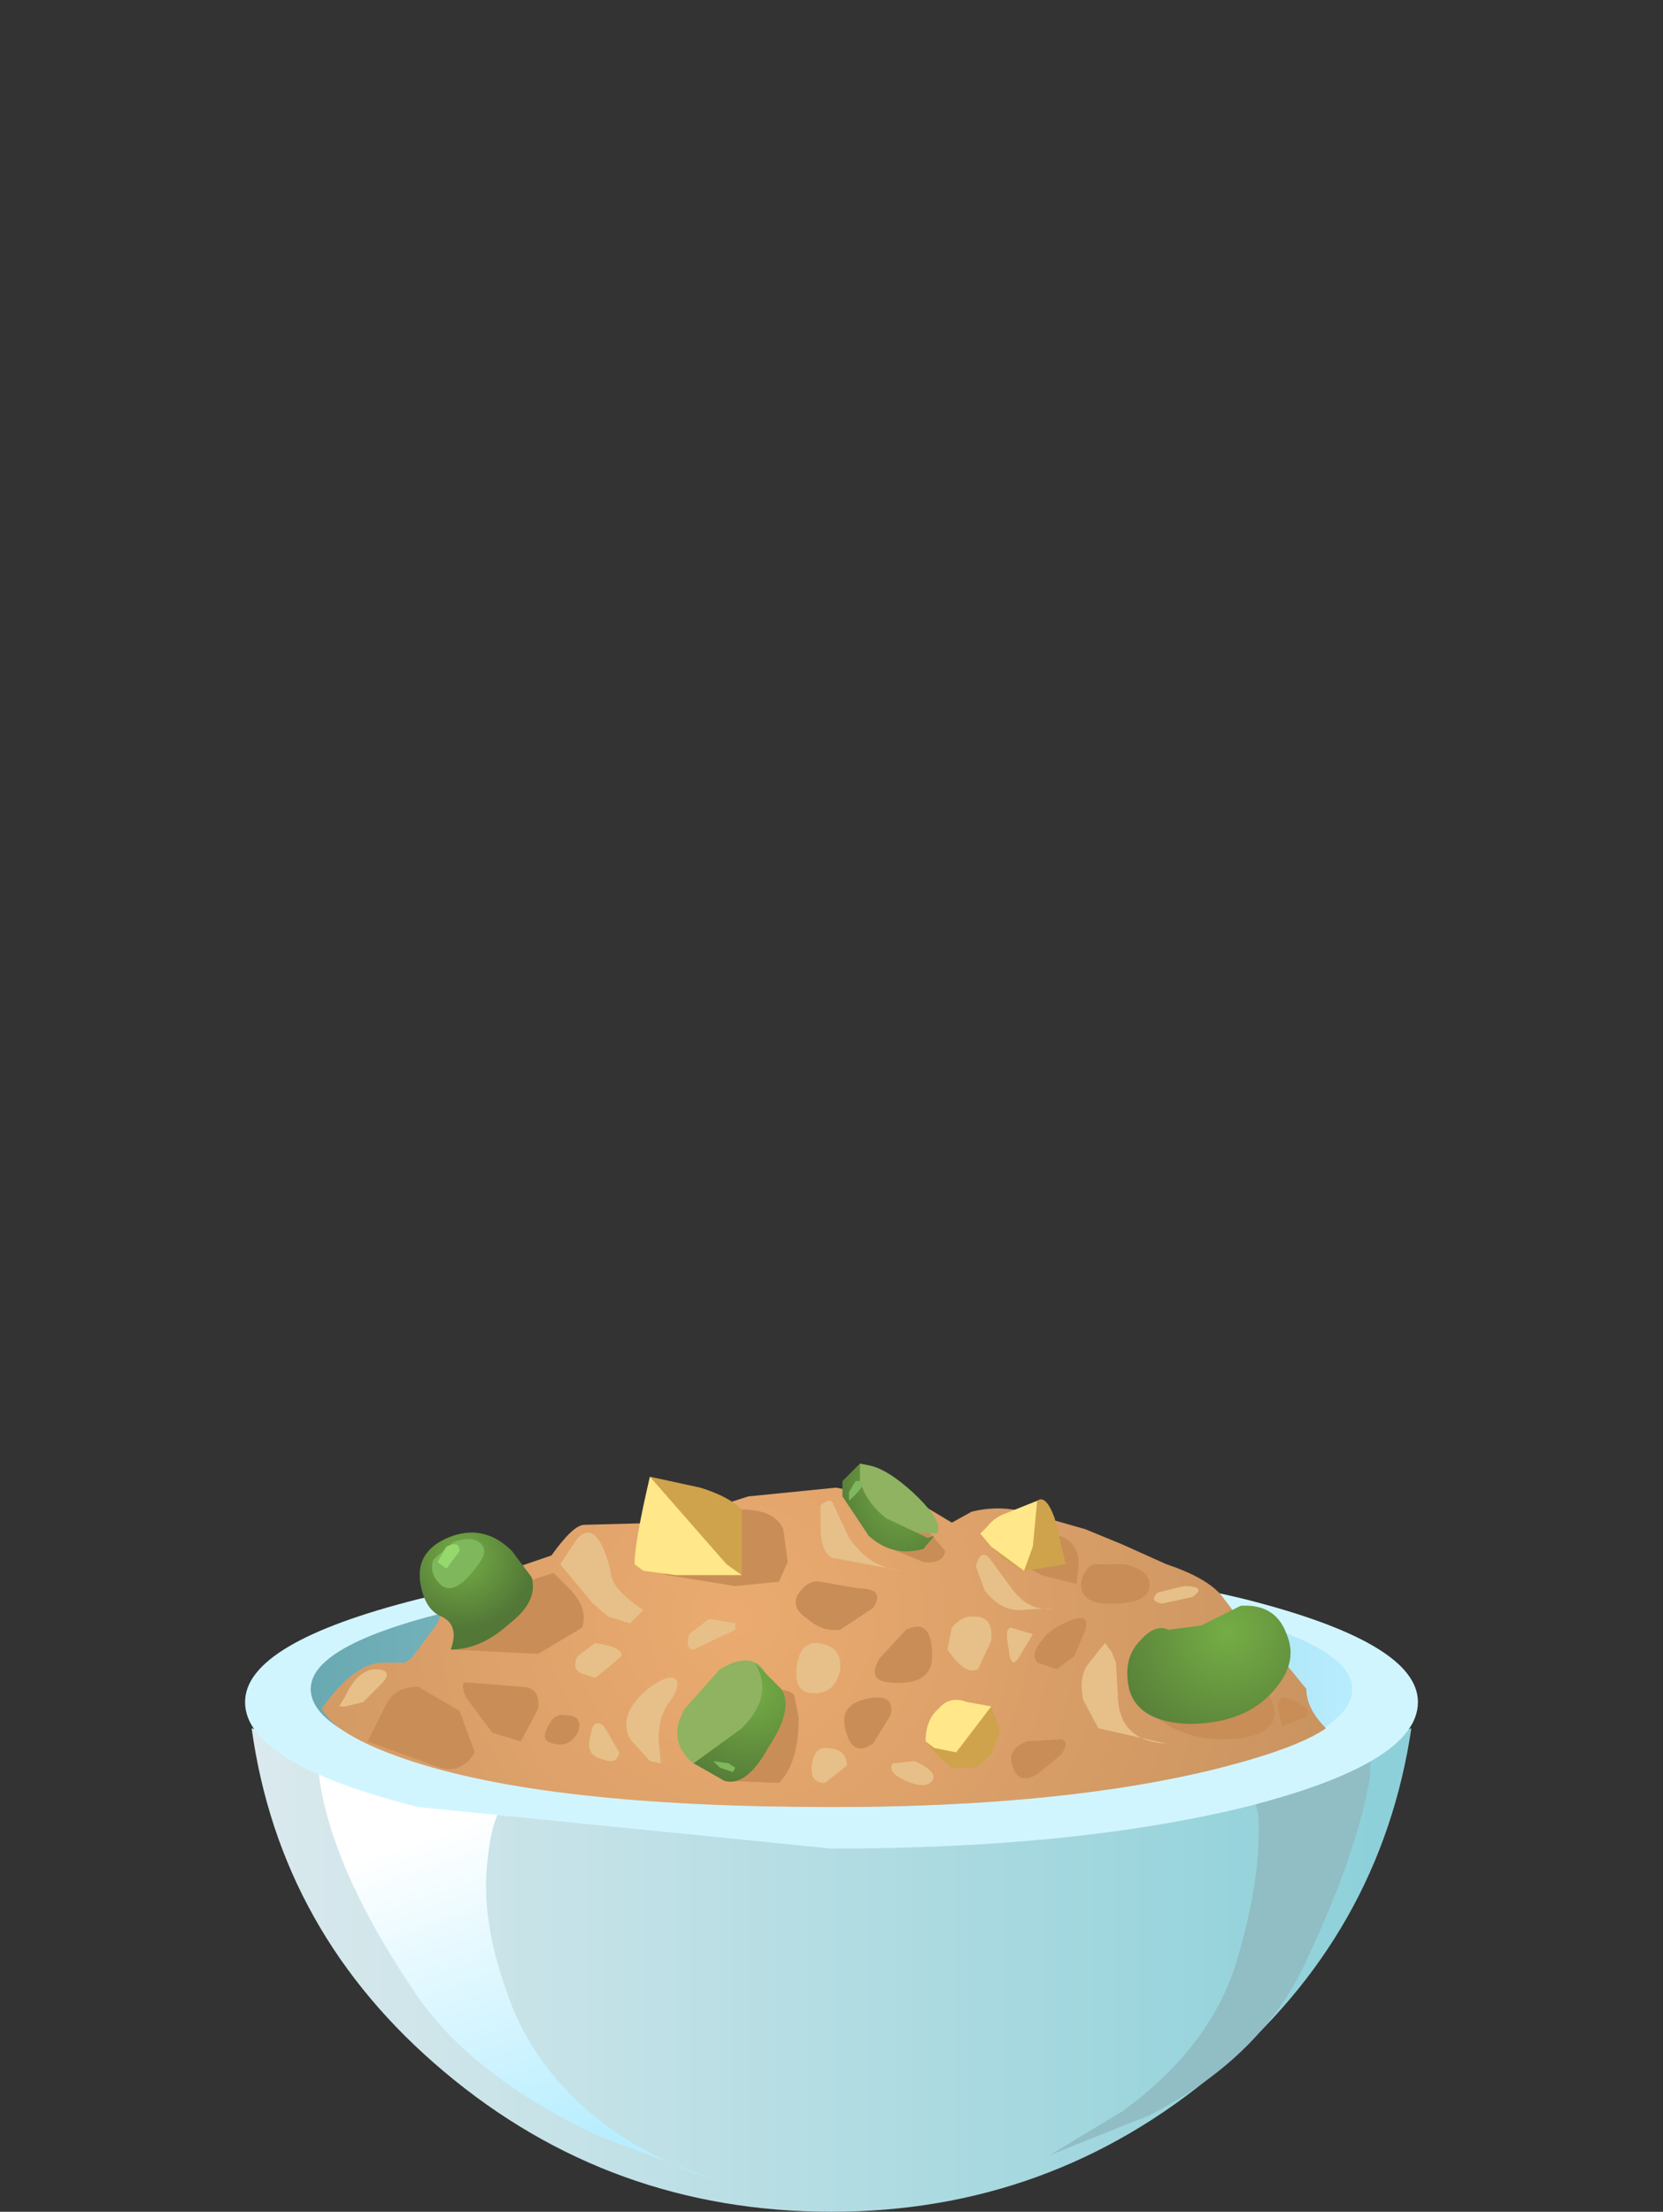 <?xml version="1.0" encoding="UTF-8" standalone="no"?>
<svg xmlns:xlink="http://www.w3.org/1999/xlink" height="50.55px" width="38.0px" xmlns="http://www.w3.org/2000/svg">
  <rect width="100%" height="100%" fill="#333333" stroke="none"/>
  <g transform="matrix(1.0, 0.0, 0.0, 1.0, 0.0, 0.0)">
    <use height="11.05" transform="matrix(1.0, 0.0, 0.0, 1.0, 5.75, 39.5)" width="26.5" xlink:href="#shape0"/>
    <use height="13.45" transform="matrix(0.75, 0.0, 0.0, 0.75, 7.25, 39.7)" width="12.0" xlink:href="#sprite0"/>
    <use height="15.8" transform="matrix(1.0, 0.0, 0.0, 1.0, 5.6, 33.45)" width="26.8" xlink:href="#shape2"/>
  </g>
  <defs>
    <g id="shape0" transform="matrix(1.0, 0.0, 0.0, 1.0, -5.75, -39.5)">
      <path d="M19.0 41.35 Q26.5 41.35 32.25 39.5 31.55 44.2 27.8 47.35 24.0 50.55 19.0 50.55 13.95 50.55 10.15 47.35 6.4 44.2 5.75 39.5 11.5 41.35 19.0 41.35" fill="url(#gradient0)" fill-rule="evenodd" stroke="none"/>
    </g>
    <linearGradient gradientTransform="matrix(0.016, 0.0, 0.0, -0.016, 19.0, 45.05)" gradientUnits="userSpaceOnUse" id="gradient0" spreadMethod="pad" x1="-819.2" x2="819.2">
      <stop offset="0.0" stop-color="#dae9ed"/>
      <stop offset="0.984" stop-color="#8dd0d9"/>
    </linearGradient>
    <g id="sprite0" transform="matrix(1.0, 0.0, 0.0, 1.0, 0.0, 0.0)">
      <use height="13.45" transform="matrix(1.0, 0.0, 0.0, 1.0, 0.0, 0.0)" width="12.0" xlink:href="#shape1"/>
    </g>
    <g id="shape1" transform="matrix(1.0, 0.0, 0.0, 1.0, 0.0, 0.0)">
      <path d="M0.05 0.0 L5.55 2.25 Q5.3 2.7 5.2 3.65 4.95 5.45 5.75 7.7 6.65 10.45 9.4 12.25 10.8 13.1 12.0 13.45 L8.55 12.15 Q4.75 10.35 3.05 7.9 0.8 4.6 0.2 2.0 -0.1 0.65 0.05 0.0" fill="url(#gradient1)" fill-rule="evenodd" stroke="none"/>
    </g>
    <linearGradient gradientTransform="matrix(0.002, 0.006, 0.006, -0.002, 5.95, 7.5)" gradientUnits="userSpaceOnUse" id="gradient1" spreadMethod="pad" x1="-819.2" x2="819.2">
      <stop offset="0.004" stop-color="#ffffff"/>
      <stop offset="1.0" stop-color="#b8eeff"/>
    </linearGradient>
    <g id="shape2" transform="matrix(1.0, 0.0, 0.0, 1.0, -5.6, -33.45)">
      <path d="M28.5 40.5 L31.35 39.45 31.3 40.65 Q31.0 42.35 29.9 44.7 28.9 47.0 26.25 48.35 L24.0 49.25 25.65 48.25 Q27.65 46.8 28.25 44.85 28.85 42.85 28.75 41.45 L28.5 40.5" fill="#91bdc4" fill-rule="evenodd" stroke="none"/>
      <path d="M32.4 38.9 Q32.4 40.3 28.45 41.3 24.55 42.25 19.0 42.25 L9.55 41.3 Q5.6 40.3 5.6 38.9 5.6 37.55 9.55 36.55 13.45 35.6 19.0 35.6 24.55 35.6 28.45 36.55 32.4 37.55 32.4 38.9" fill="#d1f5ff" fill-rule="evenodd" stroke="none"/>
      <path d="M30.9 38.6 Q30.9 39.7 27.4 40.5 23.9 41.3 19.0 41.3 L10.6 40.5 Q7.1 39.7 7.1 38.6 7.1 37.55 10.6 36.75 14.05 36.0 19.0 36.0 L27.4 36.75 Q30.9 37.55 30.9 38.6" fill="url(#gradient2)" fill-rule="evenodd" stroke="none"/>
      <path d="M30.3 39.5 Q29.65 39.95 27.9 40.4 24.35 41.3 19.0 41.3 12.45 41.3 9.25 40.2 7.65 39.65 7.35 39.05 8.1 38.0 8.75 38.0 L9.25 38.0 9.4 37.9 10.0 37.1 10.15 36.65 10.7 36.2 12.6 35.55 Q13.1 34.85 13.35 34.85 L15.2 34.8 16.0 34.55 17.1 34.2 19.1 34.0 21.0 34.35 21.75 34.8 22.2 34.55 Q22.8 34.4 23.4 34.55 L24.8 34.95 25.65 35.3 26.65 35.75 Q27.55 36.05 27.9 36.45 L28.85 37.7 29.4 38.05 29.85 38.6 Q29.85 39.05 30.3 39.5" fill="url(#gradient3)" fill-rule="evenodd" stroke="none"/>
      <path d="M22.4 35.05 L23.85 35.05 Q24.6 35.05 24.65 35.7 L24.6 36.2 23.8 36.0 22.8 35.45 22.4 35.05" fill="#c98e57" fill-rule="evenodd" stroke="none"/>
      <path d="M14.5 35.75 L15.3 35.15 Q16.25 34.5 16.95 34.5 17.7 34.5 17.9 34.95 L18.0 35.7 17.8 36.15 16.8 36.25 15.25 36.0 14.5 35.75" fill="#c98e57" fill-rule="evenodd" stroke="none"/>
      <path d="M10.5 39.1 L10.85 40.05 Q10.55 40.55 10.05 40.4 L8.4 39.8 8.8 39.0 Q9.0 38.55 9.55 38.55 L10.5 39.1" fill="#c98e57" fill-rule="evenodd" stroke="none"/>
      <path d="M10.3 37.7 L10.75 37.05 Q10.8 36.45 11.85 36.2 L12.65 35.95 13.05 36.35 Q13.45 36.8 13.3 37.2 L12.3 37.8 10.3 37.7" fill="#c98e57" fill-rule="evenodd" stroke="none"/>
      <path d="M19.85 35.1 L20.2 34.7 21.05 34.8 21.6 35.45 Q21.55 35.75 21.1 35.7 L20.25 35.35 19.85 35.1" fill="#c98e57" fill-rule="evenodd" stroke="none"/>
      <path d="M16.55 40.7 L16.5 40.3 16.8 39.5 Q17.2 38.65 17.6 38.6 18.05 38.6 18.15 38.75 L18.25 39.25 Q18.25 40.3 17.8 40.75 L16.55 40.7" fill="#c98e57" fill-rule="evenodd" stroke="none"/>
      <path d="M25.8 38.6 Q26.2 38.3 27.0 38.15 L28.55 38.35 Q29.25 38.85 29.1 39.3 28.95 39.75 27.9 39.75 27.05 39.75 26.35 39.2 L25.8 38.6" fill="#c98e57" fill-rule="evenodd" stroke="none"/>
      <path d="M16.95 36.0 Q15.55 35.9 15.15 35.35 L14.85 33.75 16.0 34.0 Q16.65 34.2 16.95 34.5 L16.95 36.0" fill="#cfa34b" fill-rule="evenodd" stroke="none"/>
      <path d="M14.5 35.75 Q14.5 35.25 14.85 33.75 L16.6 35.75 16.95 36.0 15.45 36.0 14.7 35.9 14.5 35.75" fill="#ffe78a" fill-rule="evenodd" stroke="none"/>
      <path d="M24.35 35.75 L23.4 35.9 22.9 35.6 22.65 35.35 23.7 34.3 Q23.9 34.15 24.1 34.7 L24.35 35.75" fill="#cfa34b" fill-rule="evenodd" stroke="none"/>
      <path d="M23.6 35.35 L23.4 35.9 22.65 35.35 22.4 35.05 22.55 34.9 Q22.7 34.7 22.95 34.6 L23.7 34.3 23.6 35.35" fill="#ffe78a" fill-rule="evenodd" stroke="none"/>
      <path d="M21.75 39.35 L22.65 39.0 22.85 39.55 22.65 40.1 22.3 40.4 21.75 40.4 21.45 40.15 21.15 39.8 21.45 39.5 21.75 39.35" fill="#cfa34b" fill-rule="evenodd" stroke="none"/>
      <path d="M21.15 39.8 Q21.15 39.3 21.45 39.05 21.7 38.75 22.1 38.9 L22.65 39.0 21.85 40.05 21.35 39.95 21.15 39.8" fill="#ffe78a" fill-rule="evenodd" stroke="none"/>
      <path d="M11.9 38.55 Q12.35 38.55 12.3 39.05 L11.9 39.8 11.25 39.6 10.65 38.8 Q10.5 38.45 10.65 38.45 L11.9 38.55" fill="#c98e57" fill-rule="evenodd" stroke="none"/>
      <path d="M12.9 39.2 Q13.35 39.2 13.2 39.6 13.0 39.95 12.65 39.85 12.35 39.8 12.5 39.5 12.65 39.15 12.9 39.2" fill="#c98e57" fill-rule="evenodd" stroke="none"/>
      <path d="M19.6 36.3 Q20.25 36.3 19.95 36.75 L19.2 37.25 Q18.8 37.3 18.45 37.0 18.0 36.7 18.3 36.35 18.5 36.1 18.75 36.15 L19.6 36.3" fill="#c98e57" fill-rule="evenodd" stroke="none"/>
      <path d="M20.7 37.25 Q21.3 36.95 21.3 37.85 21.3 38.55 20.3 38.45 19.8 38.4 20.1 37.9 L20.7 37.25" fill="#c98e57" fill-rule="evenodd" stroke="none"/>
      <path d="M19.95 38.8 Q20.45 38.75 20.35 39.2 L19.95 39.85 Q19.45 40.2 19.3 39.45 19.2 38.9 19.95 38.8" fill="#c98e57" fill-rule="evenodd" stroke="none"/>
      <path d="M24.25 39.75 Q24.45 39.8 24.25 40.1 L23.7 40.55 Q23.2 40.85 23.1 40.2 23.1 39.95 23.45 39.8 L24.25 39.75" fill="#c98e57" fill-rule="evenodd" stroke="none"/>
      <path d="M24.55 37.0 Q24.9 36.9 24.8 37.25 L24.55 37.85 24.15 38.15 23.7 38.0 Q23.55 37.8 23.8 37.5 24.0 37.2 24.55 37.0" fill="#c98e57" fill-rule="evenodd" stroke="none"/>
      <path d="M25.0 35.75 L25.7 35.75 Q26.15 35.85 26.25 36.1 26.4 36.7 25.2 36.65 24.7 36.6 24.7 36.2 24.75 35.85 25.0 35.75" fill="#c98e57" fill-rule="evenodd" stroke="none"/>
      <path d="M29.4 38.8 Q30.05 39.05 29.85 39.25 L29.3 39.45 29.2 39.05 Q29.2 38.75 29.4 38.8" fill="#c98e57" fill-rule="evenodd" stroke="none"/>
      <path d="M8.55 38.15 Q9.0 38.15 8.75 38.45 L8.3 38.9 7.9 39.0 7.75 39.0 7.9 38.75 Q8.15 38.2 8.55 38.15" fill="#e6c088" fill-rule="evenodd" stroke="none"/>
      <path d="M13.2 35.15 Q13.65 34.7 13.95 35.9 13.95 36.3 14.7 36.8 L14.4 37.1 13.9 36.95 13.55 36.65 12.8 35.75 13.2 35.15" fill="#e6c088" fill-rule="evenodd" stroke="none"/>
      <path d="M13.6 37.55 Q14.25 37.65 14.2 37.85 L13.85 38.15 13.6 38.35 13.3 38.25 Q13.05 38.15 13.2 37.85 L13.6 37.55" fill="#e6c088" fill-rule="evenodd" stroke="none"/>
      <path d="M14.8 38.6 Q15.2 38.3 15.4 38.35 15.6 38.45 15.3 38.9 15.05 39.2 15.05 39.75 L15.1 40.3 14.85 40.25 14.4 39.75 Q14.1 39.2 14.8 38.6" fill="#e6c088" fill-rule="evenodd" stroke="none"/>
      <path d="M16.2 37.0 L16.8 37.1 16.8 37.25 15.85 37.7 Q15.65 37.7 15.75 37.35 L16.2 37.0" fill="#e6c088" fill-rule="evenodd" stroke="none"/>
      <path d="M18.75 34.4 Q19.0 34.2 19.05 34.4 L19.4 35.15 Q19.9 35.85 20.6 35.9 L19.0 35.6 Q18.75 35.45 18.75 34.9 L18.75 34.4" fill="#e6c088" fill-rule="evenodd" stroke="none"/>
      <path d="M22.3 35.8 Q22.4 35.4 22.6 35.6 L23.15 36.35 Q23.55 36.85 24.05 36.75 L23.3 36.8 Q22.85 36.8 22.5 36.35 L22.3 35.8" fill="#e6c088" fill-rule="evenodd" stroke="none"/>
      <path d="M22.3 36.95 Q22.7 36.95 22.65 37.5 L22.35 38.15 Q22.05 38.3 21.65 37.7 L21.75 37.2 Q22.0 36.9 22.3 36.95" fill="#e6c088" fill-rule="evenodd" stroke="none"/>
      <path d="M23.1 37.2 L23.6 37.35 23.3 37.85 Q23.1 38.2 23.05 37.7 22.95 37.2 23.1 37.2" fill="#e6c088" fill-rule="evenodd" stroke="none"/>
      <path d="M18.65 37.55 Q19.25 37.6 19.2 38.15 19.1 38.7 18.6 38.7 18.15 38.7 18.2 38.15 18.25 37.55 18.65 37.55" fill="#e6c088" fill-rule="evenodd" stroke="none"/>
      <path d="M18.85 39.95 Q19.35 39.95 19.35 40.35 L18.85 40.75 Q18.5 40.75 18.55 40.35 18.6 39.95 18.85 39.95" fill="#e6c088" fill-rule="evenodd" stroke="none"/>
      <path d="M20.9 40.25 Q21.45 40.5 21.3 40.7 21.15 40.9 20.7 40.7 20.25 40.5 20.4 40.3 L20.9 40.25" fill="#e6c088" fill-rule="evenodd" stroke="none"/>
      <path d="M25.4 37.75 L25.5 38.0 25.55 38.9 Q25.65 39.8 26.65 39.85 L25.1 39.5 24.75 38.85 Q24.65 38.35 24.85 38.05 L25.25 37.55 25.4 37.75" fill="#e6c088" fill-rule="evenodd" stroke="none"/>
      <path d="M27.05 36.25 Q27.6 36.25 27.25 36.5 L26.55 36.65 Q26.25 36.6 26.45 36.4 L27.05 36.25" fill="#e6c088" fill-rule="evenodd" stroke="none"/>
      <path d="M13.8 39.45 L14.15 40.05 Q14.1 40.35 13.75 40.2 13.35 40.1 13.5 39.65 13.55 39.25 13.8 39.45" fill="#e6c088" fill-rule="evenodd" stroke="none"/>
      <path d="M12.15 36.05 Q12.3 36.6 11.65 37.1 11.0 37.7 10.3 37.7 10.5 37.15 10.1 36.95 9.7 36.8 9.6 36.15 9.5 35.4 10.35 35.1 11.1 34.85 11.7 35.45 L12.15 36.05" fill="url(#gradient4)" fill-rule="evenodd" stroke="none"/>
      <path d="M26.7 37.25 L27.45 37.15 28.35 36.7 Q29.15 36.65 29.4 37.35 29.7 38.05 29.0 38.75 28.35 39.4 27.15 39.4 26.0 39.35 25.8 38.6 25.65 37.9 26.05 37.5 26.4 37.1 26.7 37.25" fill="url(#gradient5)" fill-rule="evenodd" stroke="none"/>
      <path d="M19.75 34.65 L19.5 34.25 19.65 33.45 19.9 33.5 Q20.3 33.6 20.85 34.1 21.6 34.8 21.4 35.05 L20.2 35.0 19.8 34.75 19.75 34.65" fill="#8fb360" fill-rule="evenodd" stroke="none"/>
      <path d="M21.1 35.4 Q20.4 35.6 19.85 35.1 L19.25 34.2 19.25 33.85 19.65 33.45 19.65 33.85 Q19.8 34.35 20.25 34.7 L21.2 35.15 21.35 35.1 21.1 35.4" fill="url(#gradient6)" fill-rule="evenodd" stroke="none"/>
      <path d="M17.55 39.05 Q17.2 40.0 16.5 40.3 15.95 40.55 15.65 40.1 15.3 39.65 15.65 39.05 L16.45 38.15 Q16.95 37.85 17.25 38.0 17.65 38.15 17.55 39.05" fill="#8fb360" fill-rule="evenodd" stroke="none"/>
      <path d="M17.25 38.0 L17.85 38.6 Q18.15 39.05 17.55 39.95 17.05 40.85 16.55 40.7 L15.85 40.3 16.95 39.5 Q17.7 38.75 17.25 38.0" fill="url(#gradient7)" fill-rule="evenodd" stroke="none"/>
      <path d="M10.35 35.25 Q10.75 35.1 10.95 35.25 11.15 35.4 11.0 35.65 10.4 36.55 10.05 36.2 9.8 35.95 9.9 35.65 L10.35 35.25" fill="#7fb85c" fill-rule="evenodd" stroke="none"/>
      <path d="M19.55 33.85 Q19.95 33.8 19.4 34.3 L19.4 34.1 19.55 33.85" fill="#7fb85c" fill-rule="evenodd" stroke="none"/>
      <path d="M16.3 40.25 L16.65 40.3 16.8 40.4 16.75 40.5 16.45 40.4 16.3 40.25" fill="#7fb85c" fill-rule="evenodd" stroke="none"/>
      <path d="M10.2 35.35 Q10.5 35.2 10.5 35.45 L10.2 35.85 10.0 35.7 10.2 35.35" fill="#95d96d" fill-rule="evenodd" stroke="none"/>
    </g>
    <linearGradient gradientTransform="matrix(0.015, 0.0, 0.0, -0.015, 19.0, 38.6)" gradientUnits="userSpaceOnUse" id="gradient2" spreadMethod="pad" x1="-819.2" x2="819.2">
      <stop offset="0.004" stop-color="#68a8b0"/>
      <stop offset="1.0" stop-color="#b8eeff"/>
    </linearGradient>
    <radialGradient cx="0" cy="0" gradientTransform="matrix(0.017, 0.0, 0.0, -0.017, 16.8, 36.95)" gradientUnits="userSpaceOnUse" id="gradient3" r="819.2" spreadMethod="pad">
      <stop offset="0.0" stop-color="#ebab70"/>
      <stop offset="1.0" stop-color="#c99360"/>
    </radialGradient>
    <radialGradient cx="0" cy="0" gradientTransform="matrix(0.002, 0.0, 0.0, -0.002, 10.55, 35.6)" gradientUnits="userSpaceOnUse" id="gradient4" r="819.2" spreadMethod="pad">
      <stop offset="0.0" stop-color="#75ad45"/>
      <stop offset="1.0" stop-color="#527737"/>
    </radialGradient>
    <radialGradient cx="0" cy="0" gradientTransform="matrix(0.004, 0.0, 0.0, -0.004, 28.05, 37.3)" gradientUnits="userSpaceOnUse" id="gradient5" r="819.2" spreadMethod="pad">
      <stop offset="0.0" stop-color="#75ad45"/>
      <stop offset="1.0" stop-color="#527737"/>
    </radialGradient>
    <radialGradient cx="0" cy="0" gradientTransform="matrix(0.002, -2.0E-4, -2.0E-4, -0.003, 20.55, 33.8)" gradientUnits="userSpaceOnUse" id="gradient6" r="819.2" spreadMethod="pad">
      <stop offset="0.0" stop-color="#75ad45"/>
      <stop offset="1.0" stop-color="#527737"/>
    </radialGradient>
    <radialGradient cx="0" cy="0" gradientTransform="matrix(0.003, 0.0, 0.0, -0.003, 17.15, 38.6)" gradientUnits="userSpaceOnUse" id="gradient7" r="819.2" spreadMethod="pad">
      <stop offset="0.0" stop-color="#75ad45"/>
      <stop offset="1.0" stop-color="#527737"/>
    </radialGradient>
  </defs>
</svg>
